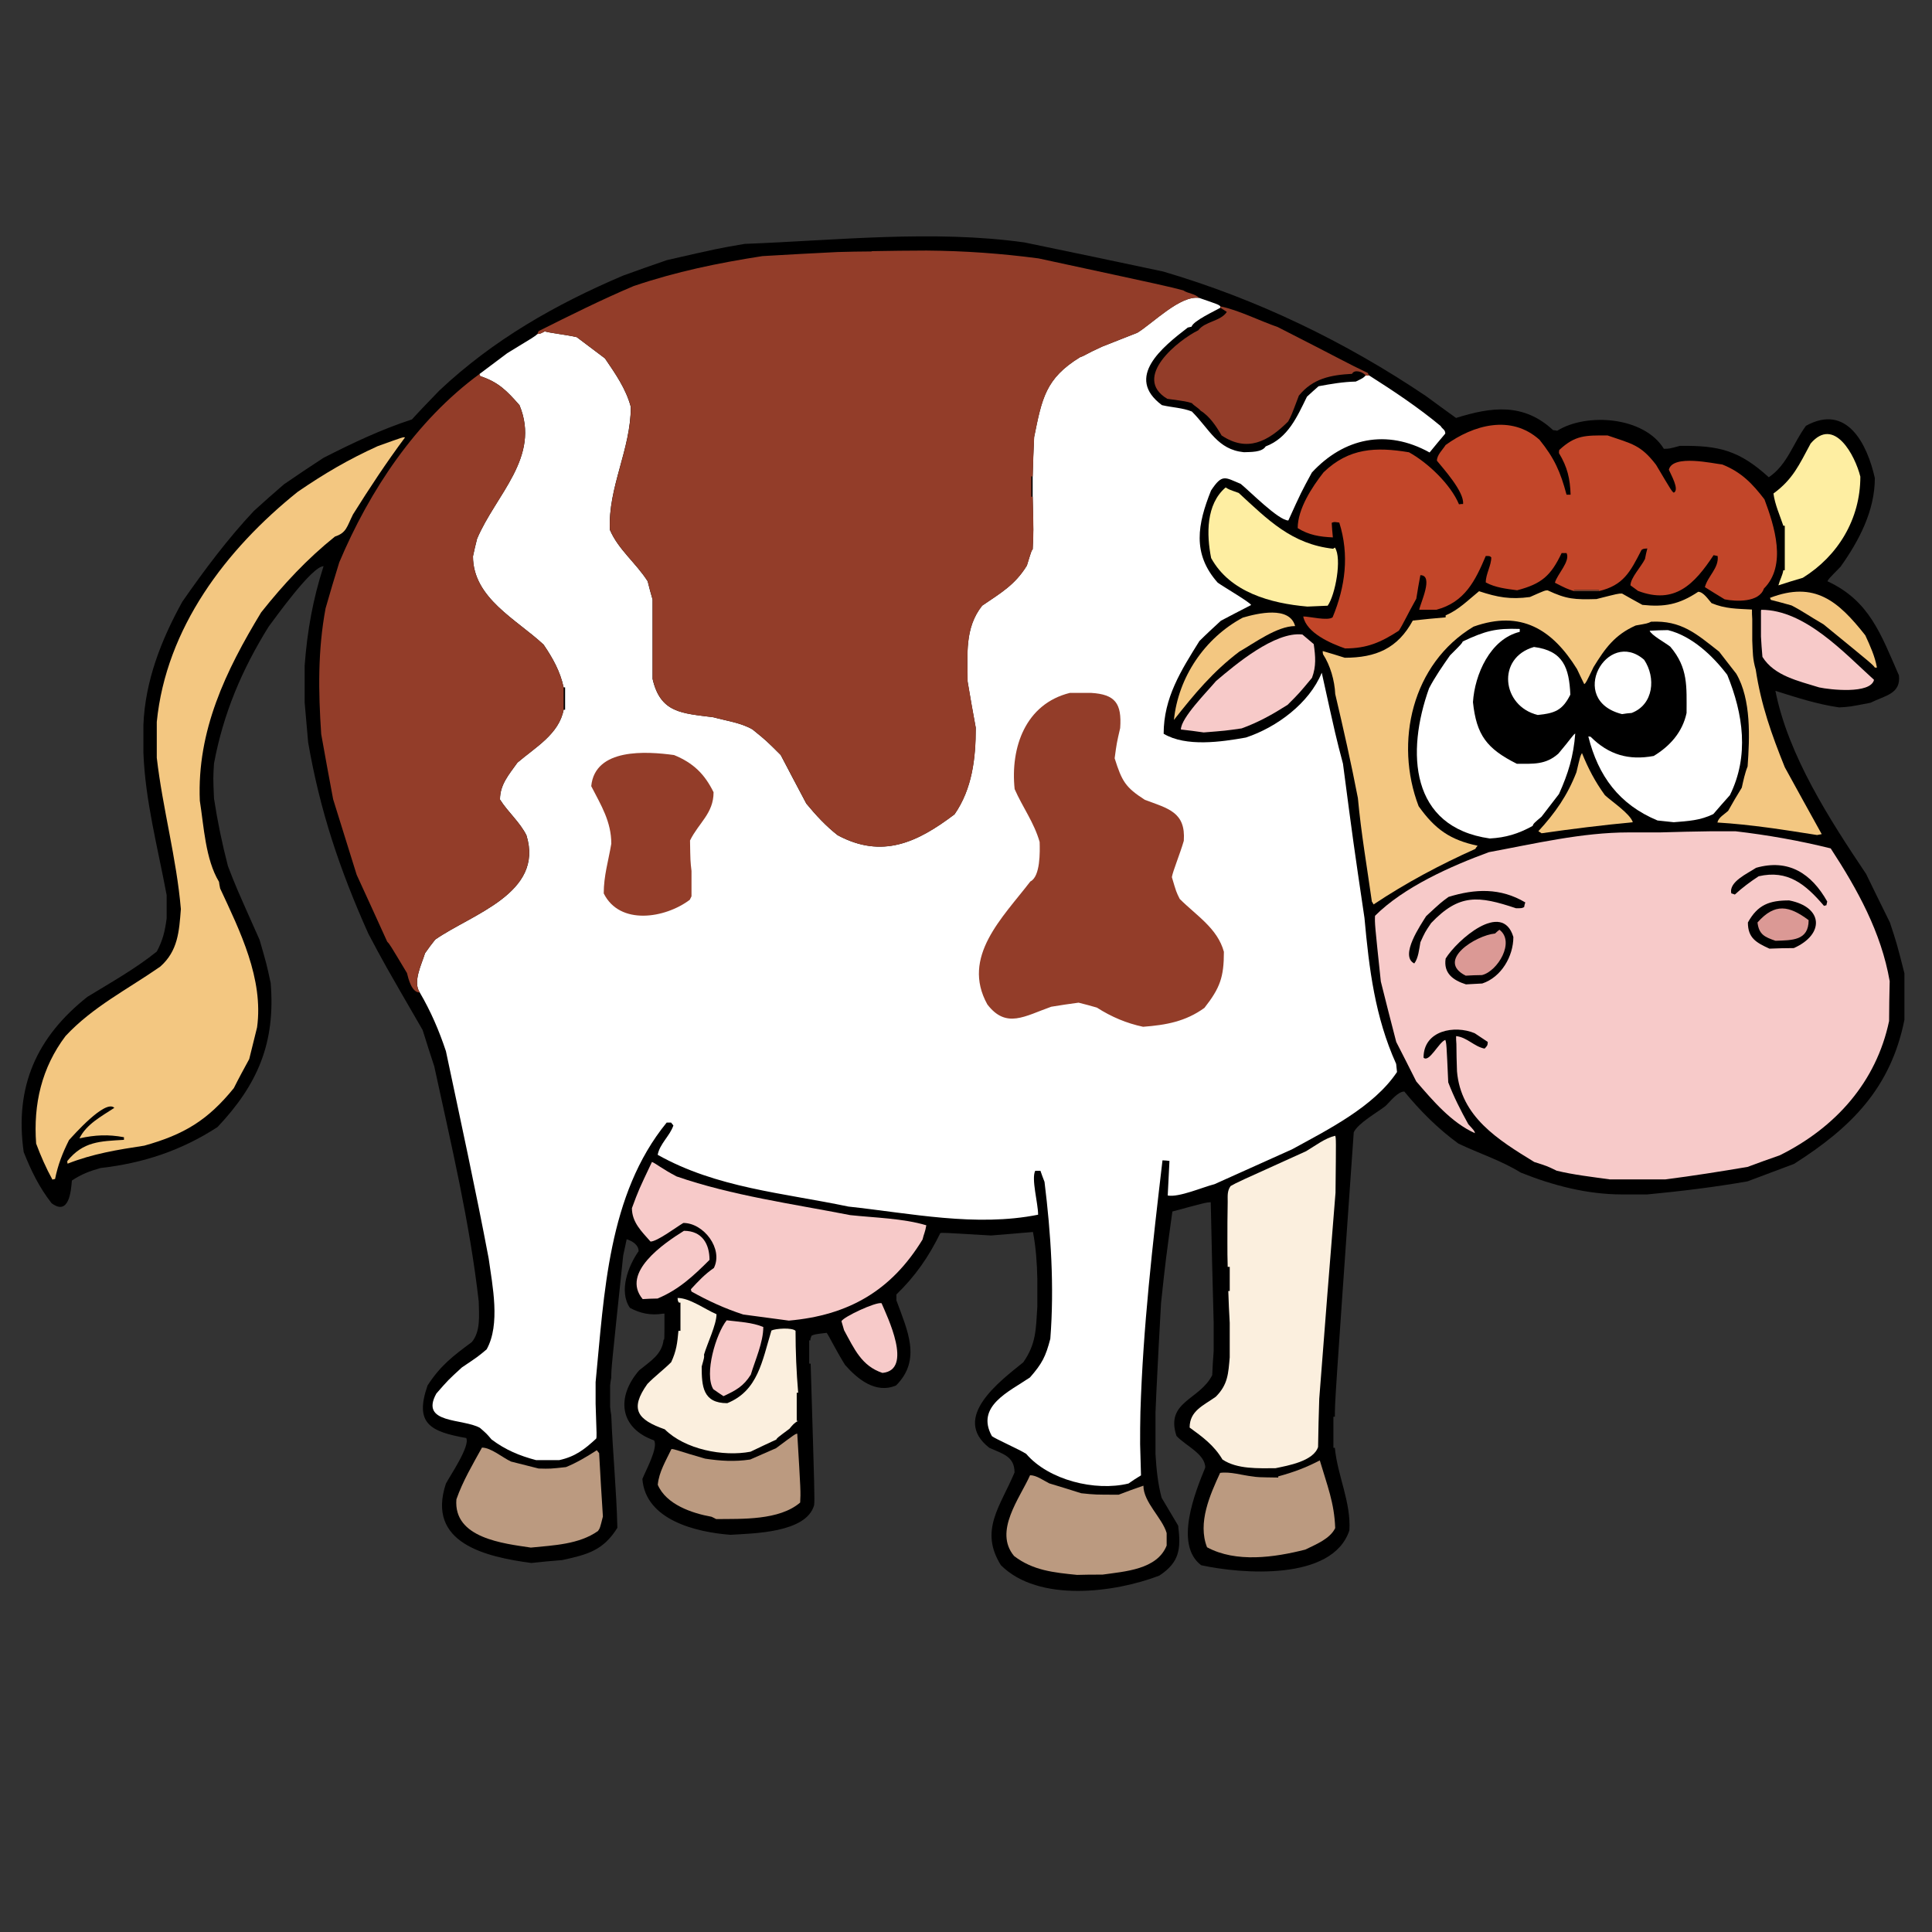 <?xml version="1.0" encoding="UTF-8" standalone="no"?>
<svg
    xmlns:dc="http://purl.org/dc/elements/1.1/"
    xmlns:cc="http://creativecommons.org/ns#"
    xmlns:rdf="http://www.w3.org/1999/02/22-rdf-syntax-ns#"
    xmlns:svg="http://www.w3.org/2000/svg"
    xmlns="http://www.w3.org/2000/svg"
    xmlns:sodipodi="http://sodipodi.sourceforge.net/DTD/sodipodi-0.dtd"
    xmlns:inkscape="http://www.inkscape.org/namespaces/inkscape"
   version="1.1"
   x="0px"
   y="0px"
   width="150px"
   height="150px"
   viewBox="0 0 150 150"
   enable-background="0 0 150 150"
   xml:space="preserve"
   sodipodi:docname="icon.svg"
   inkscape:version="0.92.4 (5da689c313, 2019-01-14)">
    <rect x="0" y="0" width="150" height="150" fill="#333333" stroke="none"/>
    <defs
   id="defs4684" />
    <sodipodi:namedview
   pagecolor="#ffffff"
   bordercolor="#666666"
   borderopacity="1"
   objecttolerance="10"
   gridtolerance="10"
   guidetolerance="10"
   inkscape:pageopacity="0"
   inkscape:pageshadow="2"
   inkscape:window-width="1366"
   inkscape:window-height="705"
   id="namedview4682"
   showgrid="false"
   inkscape:zoom="3.5866667"
   inkscape:cx="75"
   inkscape:cy="75"
   inkscape:window-x="-8"
   inkscape:window-y="-8"
   inkscape:window-maximized="1"
   inkscape:current-layer="Слой_1" />
    <path
   d="m 80.538,101.472 c 0,-0.745 0,-1.467 0,-2.188 -0.023,-1.196 -0.112,-2.459 -0.339,-3.632 -1.084,0.09 -2.166,0.181 -3.249,0.271 -3.79,-0.226 -3.79,-0.226 -3.948,-0.181 -0.903,1.851 -1.941,3.339 -3.407,4.761 0,0.135 0,0.293 0,0.451 0.834,2.301 1.985,4.603 -0.023,6.611 -1.579,0.676 -3.001,-0.497 -3.971,-1.602 -0.813,-1.331 -1.264,-2.301 -1.421,-2.482 -0.926,0.112 -0.926,0.112 -1.173,0.225 -0.023,0.046 -0.046,0.112 -0.068,0.181 -0.023,0.046 -0.023,0.112 -0.023,0.181 -0.046,0 -0.068,0 -0.09,0 0,0.587 0,1.196 0,1.805 0.023,0 0.067,0 0.112,0 0.316,10.401 0.316,10.401 0.271,10.988 -0.609,2.166 -4.761,2.188 -6.498,2.301 -2.685,-0.204 -6.588,-1.15 -6.837,-4.333 0.225,-0.587 1.263,-2.459 0.903,-3.001 -2.685,-0.948 -2.956,-3.362 -1.15,-5.438 0.88,-0.722 1.76,-1.219 1.895,-2.369 0.067,0 0.067,0 0.067,-2.03 -0.046,0 -0.09,0 -0.112,0 -0.947,0.158 -1.783,-0.023 -2.571,-0.451 -0.88,-1.286 -0.135,-3.249 0.676,-4.4 0,-0.497 -0.497,-0.79 -0.926,-0.926 -0.09,0.406 -0.181,0.834 -0.271,1.264 -0.926,8.776 -0.926,8.776 -0.926,9.477 -0.046,0.204 -0.068,0.406 -0.09,0.609 0,0.541 0,1.084 0,1.647 0.023,0.225 0.046,0.451 0.09,0.676 0.112,2.91 0.406,5.821 0.474,8.732 -1.084,1.737 -2.28,2.076 -4.287,2.505 -0.812,0.067 -1.602,0.135 -2.392,0.225 -3.542,-0.474 -8.169,-1.535 -6.634,-6.159 0.316,-0.609 1.895,-2.91 1.579,-3.542 -2.798,-0.497 -4.039,-1.128 -3.001,-4.083 0.992,-1.535 1.963,-2.28 3.43,-3.362 0.699,-0.834 0.564,-2.099 0.541,-3.158 C 36.47,94.885 35.026,88.838 33.716,82.791 33.4,81.843 33.106,80.896 32.813,79.971 c -3.001,-5.19 -3.001,-5.19 -4.219,-7.491 -2.211,-4.942 -3.746,-9.5 -4.67,-14.846 -0.091,-1.038 -0.181,-2.076 -0.271,-3.091 0,-0.97 0,-1.918 0,-2.865 0.204,-2.708 0.632,-5.121 1.467,-7.717 -0.903,0 -3.767,4.039 -4.264,4.693 -2.076,3.339 -3.52,6.746 -4.242,10.627 -0.068,1.105 -0.068,1.105 0,2.708 0.271,1.783 0.632,3.52 1.084,5.257 0.609,1.579 0.609,1.579 2.459,5.731 0.541,1.872 0.541,1.872 0.857,3.339 0.383,4.626 -0.992,7.875 -4.129,11.191 -2.821,1.828 -5.754,2.798 -9.092,3.181 C 6.935,90.935 6.326,91.162 5.581,91.657 5.516,92.469 5.358,94.432 4.005,93.417 3.036,92.175 2.426,90.913 1.84,89.446 1.118,84.347 2.855,80.512 6.78,77.398 8.586,76.293 10.526,75.209 12.172,73.878 c 0.474,-0.881 0.632,-1.581 0.767,-2.573 0,-0.609 0,-1.219 0,-1.805 -0.676,-3.632 -1.67,-7.355 -1.805,-11.056 0,-0.722 0,-1.444 0,-2.166 0.135,-3.407 1.377,-6.588 3.024,-9.567 1.714,-2.459 3.497,-4.851 5.55,-7.039 0.767,-0.699 1.556,-1.4 2.346,-2.076 1.015,-0.699 2.03,-1.377 3.068,-2.053 2.257,-1.15 4.445,-2.188 6.859,-2.979 0.699,-0.767 1.421,-1.512 2.143,-2.257 4.175,-3.925 9.003,-6.679 14.26,-8.913 1.128,-0.406 2.257,-0.812 3.384,-1.196 3.948,-0.903 3.948,-0.903 6.047,-1.263 7.152,-0.271 14.598,-1.106 21.727,-0.112 3.588,0.745 7.175,1.489 10.763,2.257 7.289,2.143 14.124,5.438 20.419,9.679 0.767,0.564 1.535,1.128 2.324,1.691 2.729,-0.857 5.234,-1.196 7.536,0.948 0.09,0 0.202,0.023 0.316,0.046 2.28,-1.421 6.746,-1.105 8.281,1.4 0.406,0 0.406,0 1.242,-0.226 3.046,-0.046 4.625,0.362 6.904,2.436 1.444,-0.97 1.872,-2.617 2.887,-3.994 3.181,-1.76 4.761,1.421 5.348,4.061 0,2.527 -1.219,4.851 -2.663,6.881 -0.947,0.97 -0.947,0.97 -1.015,1.128 3.272,1.512 4.152,4.129 5.55,7.31 0.158,1.444 -1.084,1.556 -2.211,2.122 -1.625,0.316 -1.625,0.316 -2.438,0.36 -1.714,-0.248 -3.295,-0.767 -4.942,-1.286 0.992,5.032 4.242,10.041 7.039,14.215 0.609,1.242 1.219,2.505 1.849,3.767 0.541,1.647 0.541,1.647 1.128,3.948 0,1.196 0,2.392 0,3.609 -1.061,5.302 -4.129,8.371 -8.574,11.191 -1.219,0.451 -2.415,0.903 -3.609,1.354 -2.573,0.451 -5.19,0.767 -7.784,1.015 -0.046,0 -0.067,0 -0.09,0 -0.632,0 -1.263,0 -1.872,0 -2.708,0 -5.371,-0.699 -7.852,-1.693 -1.579,-0.97 -3.204,-1.467 -4.851,-2.257 -1.579,-1.15 -2.956,-2.527 -4.196,-4.039 -0.518,0 -1.106,0.79 -1.467,1.128 -0.632,0.497 -2.099,1.308 -2.459,2.03 -1.467,20.916 -1.467,20.916 -1.467,22.089 -0.046,0 -0.09,0 -0.112,0 0,0.79 0,1.602 0,2.415 0.023,0 0.067,0 0.112,0 0.204,2.166 1.263,4.219 1.128,6.407 -1.308,3.971 -8.416,3.384 -11.507,2.708 -2.122,-1.602 -0.451,-5.708 0.316,-7.582 0,-1.061 -1.556,-1.714 -2.234,-2.459 -0.88,-2.685 1.805,-2.775 2.775,-4.716 0.023,-0.632 0.067,-1.242 0.112,-1.851 0,-0.767 0,-1.512 0,-2.257 -0.09,-3.114 -0.158,-6.228 -0.226,-9.319 -0.383,0.023 -0.383,0.023 -2.979,0.722 -0.518,3.746 -0.518,3.746 -0.88,7.108 -0.135,2.301 -0.248,4.603 -0.362,6.904 -0.023,0.518 -0.046,1.038 -0.068,1.579 0,1.084 0,2.166 0,3.249 0.068,1.15 0.181,2.28 0.474,3.384 0.429,0.722 0.857,1.444 1.286,2.166 0.225,1.805 0.112,2.843 -1.467,3.881 -3.474,1.331 -9.386,2.099 -12.298,-0.812 -1.691,-2.708 -0.046,-4.558 1.061,-7.197 0,-1.263 -0.926,-1.444 -1.963,-1.918 -3.001,-2.346 0.857,-5.19 2.64,-6.634 1.001,-1.436 0.979,-2.542 1.091,-4.302 z"
   id="path4603"
   inkscape:connector-curvature="0"
   style="clip-rule:evenodd;fill-rule:evenodd;stroke-width:1.52" />
    <path
   d="m 83.63,122.275 c -1.805,-0.181 -3.43,-0.339 -4.897,-1.467 -1.602,-1.918 0.451,-4.491 1.242,-6.272 0.497,0 1.038,0.406 1.489,0.632 0.813,0.248 1.647,0.497 2.482,0.767 1.084,0.112 1.084,0.112 2.91,0.112 0.632,-0.248 1.263,-0.474 1.918,-0.699 0,1.286 1.467,2.505 1.805,3.678 0,0.316 0,0.632 0,0.97 -0.745,1.872 -3.249,2.008 -4.986,2.257 -0.655,-0.002 -1.308,-0.002 -1.963,0.021 z"
   id="path4605"
   inkscape:connector-curvature="0"
   style="clip-rule:evenodd;fill:#bb9a80;fill-rule:evenodd;stroke-width:1.52" />
    <path
   d="m 97.213,114.626 c 0.451,0.068 0.451,0.068 2.03,0.09 0,-0.046 0,-0.068 0,-0.09 1.173,-0.316 2.143,-0.676 3.226,-1.242 0.587,1.985 1.128,3.295 1.196,5.257 -0.406,0.834 -1.489,1.263 -2.324,1.67 -2.392,0.609 -5.371,1.038 -7.626,-0.181 -0.745,-1.895 0.226,-4.062 1.015,-5.776 0.79,-0.111 1.691,0.182 2.482,0.272 z"
   id="path4607"
   inkscape:connector-curvature="0"
   style="clip-rule:evenodd;fill:#bb9a80;fill-rule:evenodd;stroke-width:1.52" />
    <path
   d="m 41.211,120.154 c -2.099,-0.316 -6.024,-0.722 -5.776,-3.746 0.497,-1.421 1.263,-2.708 1.985,-4.017 0.699,0 1.579,0.767 2.257,1.084 0.699,0.181 1.421,0.362 2.144,0.541 0.903,0.023 0.903,0.023 2.122,-0.112 0.834,-0.339 1.625,-0.813 2.392,-1.308 0.046,0.068 0.112,0.135 0.181,0.225 0.09,1.625 0.181,3.272 0.293,4.919 -0.226,0.903 -0.226,0.903 -0.383,1.128 -1.468,1.039 -3.432,1.108 -5.214,1.287 z"
   id="path4609"
   inkscape:connector-curvature="0"
   style="clip-rule:evenodd;fill:#bb9a80;fill-rule:evenodd;stroke-width:1.52" />
    <path
   d="m 55.606,117.942 c -0.135,-0.067 -0.248,-0.135 -0.362,-0.181 -1.512,-0.271 -3.52,-0.948 -4.175,-2.482 0.09,-0.992 0.632,-1.872 1.061,-2.775 0.204,-0.023 0.632,0.181 2.617,0.745 1.196,0.181 2.28,0.248 3.497,0.068 0.655,-0.293 1.331,-0.587 2.008,-0.88 1.489,-1.106 1.489,-1.106 1.647,-1.128 0.271,4.512 0.271,4.512 0.226,5.348 -1.623,1.398 -4.533,1.263 -6.52,1.284 z"
   id="path4611"
   inkscape:connector-curvature="0"
   style="clip-rule:evenodd;fill:#bb9a80;fill-rule:evenodd;stroke-width:1.52" />
    <path
   d="m 46.243,107.338 c 0,0.541 0,1.084 0,1.647 0.09,2.55 0.09,2.55 0.046,2.708 -0.903,0.834 -1.625,1.398 -2.866,1.67 -0.609,0 -1.219,0 -1.805,0 -1.286,-0.339 -2.369,-0.79 -3.453,-1.602 -0.383,-0.451 -0.383,-0.451 -0.903,-0.903 -1.331,-0.745 -4.693,-0.293 -3.384,-2.663 0.926,-1.061 0.926,-1.061 1.986,-2.03 1.242,-0.834 1.242,-0.834 1.918,-1.4 1.084,-1.941 0.451,-4.941 0.158,-7.062 -1.015,-5.371 -2.188,-10.74 -3.318,-16.088 -0.541,-1.625 -1.173,-3.091 -2.03,-4.558 -0.564,-0.834 0.158,-2.211 0.406,-3.046 0.248,-0.36 0.518,-0.722 0.79,-1.061 2.798,-1.963 8.483,-3.588 7.085,-8.1 -0.52,-1.038 -1.444,-1.805 -2.053,-2.775 0,-1.173 0.699,-1.941 1.354,-2.866 1.4,-1.196 3.226,-2.211 3.588,-4.106 0.023,0 0.067,0 0.112,0 0,-0.587 0,-1.173 0,-1.737 -0.046,0 -0.091,0 -0.112,0 -0.271,-1.242 -0.834,-2.257 -1.556,-3.316 -2.099,-1.963 -5.483,-3.609 -5.483,-6.86 0.09,-0.451 0.204,-0.903 0.316,-1.354 1.444,-3.43 4.963,-6.34 3.295,-10.378 -0.992,-1.128 -1.625,-1.783 -3.046,-2.257 -0.023,-0.068 -0.046,-0.112 -0.068,-0.158 0.722,-0.541 1.444,-1.084 2.166,-1.625 2.12,-1.286 2.12,-1.286 2.346,-1.489 0.226,-0.023 0.226,-0.023 0.564,-0.204 0.293,0.112 1.737,0.271 2.482,0.451 0.722,0.541 1.444,1.084 2.188,1.647 0.812,1.196 1.625,2.346 2.008,3.767 0,3.318 -1.783,6.251 -1.625,9.544 0.655,1.535 2.03,2.573 2.933,3.994 0.112,0.474 0.248,0.948 0.383,1.421 0,2.053 0,4.106 0,6.159 0.609,2.663 2.28,2.663 4.716,2.979 0.992,0.271 2.166,0.429 3.046,0.948 1.084,0.88 1.084,0.88 2.188,1.986 0.655,1.242 1.308,2.505 1.985,3.767 0.745,0.903 1.512,1.737 2.436,2.459 3.453,1.85 6.182,0.564 9.071,-1.625 1.377,-1.985 1.647,-4.354 1.647,-6.723 -0.225,-1.196 -0.429,-2.392 -0.632,-3.588 0,-2.076 -0.248,-4.152 1.128,-5.889 1.421,-0.97 2.55,-1.602 3.474,-3.114 0.362,-1.173 0.362,-1.173 0.451,-1.263 0.067,-1.354 0.067,-1.354 0,-4.083 0,-0.541 0,-1.061 0,-1.579 0.023,-1.015 0.067,-2.03 0.112,-3.046 0.609,-3.001 0.88,-4.558 3.565,-6.205 0.406,-0.135 0.451,-0.248 1.691,-0.812 0.903,-0.362 1.828,-0.722 2.752,-1.084 1.219,-0.745 3.339,-2.933 4.805,-2.708 1.512,0.52 1.512,0.52 1.647,0.655 0,0.023 0,0.068 0,0.112 -0.429,0.248 -2.099,1.015 -2.234,1.467 -0.112,0.023 -0.204,0.046 -0.293,0.068 -1.963,1.512 -4.919,3.859 -2.008,6.024 0.767,0.181 1.602,0.204 2.324,0.495 1.377,1.377 1.985,2.956 4.039,3.16 0.497,-0.023 1.4,0.023 1.693,-0.451 1.737,-0.655 2.438,-2.301 3.204,-3.859 0.293,-0.271 0.587,-0.541 0.903,-0.813 0.97,-0.181 1.895,-0.339 2.889,-0.362 0.564,-0.271 0.564,-0.271 0.767,-0.474 0.09,0 0.181,0 0.271,0 1.918,1.219 3.813,2.482 5.55,3.925 0.135,0.248 0.36,0.271 0.36,0.587 -0.406,0.474 -0.812,0.97 -1.219,1.467 -3.339,-1.85 -6.656,-1.128 -9.138,1.556 -0.834,1.535 -0.834,1.535 -1.828,3.723 -0.767,0 -3.024,-2.301 -3.701,-2.843 -1.219,-0.497 -1.421,-0.812 -2.301,0.518 -1.038,2.594 -1.489,4.897 0.518,7.153 0.474,0.339 2.527,1.535 2.594,1.737 -0.789,0.406 -1.579,0.813 -2.346,1.219 -0.564,0.518 -1.128,1.038 -1.67,1.579 -1.421,2.28 -2.775,4.4 -2.775,7.197 1.737,1.038 4.491,0.632 6.386,0.293 2.392,-0.79 4.919,-2.663 5.889,-5.032 1.105,5.009 1.105,5.009 1.647,7.062 0.812,6.182 0.812,6.182 1.67,11.981 0.362,3.971 0.813,7.672 2.459,11.326 0.023,0.204 0.046,0.406 0.067,0.632 -1.805,2.707 -5.392,4.489 -8.146,6.001 -2.008,0.903 -4.017,1.805 -6.024,2.708 -0.903,0.225 -2.752,1.038 -3.632,0.88 0.046,-0.903 0.09,-1.805 0.135,-2.685 -0.181,-0.023 -0.36,-0.046 -0.541,-0.046 -0.767,6.544 -1.512,12.951 -1.714,19.539 -0.023,0.834 -0.023,1.67 -0.023,2.505 0.023,0.79 0.046,1.602 0.068,2.415 -0.339,0.204 -0.655,0.406 -0.97,0.632 -2.594,0.632 -6.205,-0.271 -7.942,-2.301 -0.518,-0.339 -2.369,-1.15 -2.663,-1.377 -1.286,-2.324 1.331,-3.453 2.956,-4.558 0.948,-1.084 1.219,-1.625 1.579,-3.001 0.316,-4.039 0.046,-8.169 -0.451,-12.184 -0.112,-0.293 -0.226,-0.587 -0.316,-0.857 -0.135,0 -0.271,0 -0.406,0 -0.316,0.632 0.225,2.505 0.225,3.407 -4.828,0.97 -9.906,-0.112 -14.734,-0.632 -5.055,-1.061 -10.222,-1.444 -14.802,-4.017 0.158,-0.857 0.947,-1.467 1.219,-2.28 -0.067,-0.09 -0.135,-0.158 -0.181,-0.225 -0.112,0 -0.226,0 -0.339,0 -4.573,5.599 -4.845,13.316 -5.521,20.174 z"
   id="path4613"
   inkscape:connector-curvature="0"
   style="clip-rule:evenodd;fill:#ffffff;fill-rule:evenodd;stroke-width:1.52" />
    <path
   d="m 95.476,105.376 c 0,-0.903 0,-1.783 0,-2.663 -0.046,-0.834 -0.09,-1.67 -0.112,-2.482 0.023,0 0.067,0 0.112,0 0,-0.632 0,-1.263 0,-1.872 -0.068,0 -0.112,0 -0.158,0 -0.023,-0.632 -0.023,-1.263 -0.023,-1.895 0,-1.061 0,-2.122 0.023,-3.16 0,-0.474 -0.046,-0.834 0.225,-1.219 0.518,-0.293 0.518,-0.293 5.866,-2.708 0.722,-0.429 1.467,-1.015 2.257,-1.196 0.068,0.204 0.068,0.204 0.023,4.422 -0.429,5.325 -0.857,10.65 -1.263,15.997 -0.046,1.242 -0.068,2.482 -0.091,3.746 -0.36,1.105 -2.346,1.444 -3.316,1.647 -1.331,0 -2.956,0.09 -4.106,-0.676 -0.655,-1.106 -1.556,-1.76 -2.55,-2.482 0,-1.308 1.084,-1.714 2.03,-2.392 0.948,-0.948 0.971,-1.805 1.084,-3.068 z"
   id="path4615"
   inkscape:connector-curvature="0"
   style="clip-rule:evenodd;fill:#fbefde;fill-rule:evenodd;stroke-width:1.52" />
    <path
   d="m 52.673,103.323 c 0.046,0 0.09,0 0.158,0 0,-0.745 0,-1.467 0,-2.188 -0.046,0 -0.09,0 -0.112,0 -0.09,-0.112 -0.09,-0.112 -0.112,-0.362 0.948,0 2.122,0.88 3.023,1.263 0,0.813 -0.722,2.28 -0.97,3.137 0.023,0.204 0.023,0.204 -0.181,0.926 0,1.535 0.09,2.843 1.985,2.843 2.392,-0.97 2.708,-3.272 3.43,-5.641 0.316,-0.158 1.602,-0.248 1.872,0.023 0,1.602 0.068,3.204 0.204,4.807 -0.046,0 -0.09,0 -0.112,0 0,0.722 0,1.444 0,2.188 0.023,0 0.067,0 0.112,0 -0.316,0.158 -0.451,0.339 -0.676,0.609 -0.97,0.722 -0.97,0.722 -1.015,0.834 -0.676,0.316 -1.354,0.632 -2.008,0.948 -2.122,0.406 -5.099,-0.181 -6.656,-1.737 -2.122,-0.745 -2.752,-1.556 -1.354,-3.52 0.564,-0.587 1.263,-1.106 1.85,-1.693 0.406,-0.881 0.474,-1.468 0.564,-2.438 z"
   id="path4617"
   inkscape:connector-curvature="0"
   style="clip-rule:evenodd;fill:#fbefde;fill-rule:evenodd;stroke-width:1.52" />
    <path
   d="m 56.17,108.398 c -0.271,-0.181 -0.541,-0.362 -0.789,-0.541 -0.722,-1.173 0.204,-4.31 1.038,-5.348 0.926,0.112 1.985,0.158 2.843,0.518 0,1.196 -0.632,2.573 -0.97,3.701 -0.565,0.903 -1.152,1.219 -2.123,1.67 z"
   id="path4619"
   inkscape:connector-curvature="0"
   style="clip-rule:evenodd;fill:#f7cac9;fill-rule:evenodd;stroke-width:1.52" />
    <path
   d="m 68.513,106.593 c -1.625,-0.541 -2.188,-1.872 -2.979,-3.316 -0.068,-0.248 -0.135,-0.474 -0.204,-0.699 0.158,-0.339 2.663,-1.512 3.114,-1.398 0.429,1.014 2.482,5.188 0.068,5.413 z"
   id="path4621"
   inkscape:connector-curvature="0"
   style="clip-rule:evenodd;fill:#f7cac9;fill-rule:evenodd;stroke-width:1.52" />
    <path
   d="m 61.247,102.532 c -1.196,-0.158 -2.369,-0.316 -3.542,-0.474 -1.4,-0.451 -2.731,-1.061 -4.017,-1.783 -0.023,-0.068 -0.046,-0.135 -0.046,-0.181 0.564,-0.609 1.084,-1.173 1.783,-1.647 0.745,-1.489 -0.79,-3.497 -2.369,-3.497 -0.541,0.316 -2.03,1.444 -2.55,1.444 -0.676,-0.767 -1.444,-1.489 -1.444,-2.594 0.518,-1.4 0.518,-1.4 1.556,-3.588 0.293,0.112 0.79,0.541 1.918,1.128 4.31,1.489 8.98,2.122 13.471,3.001 1.895,0.204 4.106,0.248 5.912,0.79 -0.09,0.541 -0.181,0.632 -0.293,1.105 -2.436,3.995 -5.775,5.89 -10.378,6.296 z"
   id="path4623"
   inkscape:connector-curvature="0"
   style="clip-rule:evenodd;fill:#f7cac9;fill-rule:evenodd;stroke-width:1.52" />
    <path
   d="m 49.898,100.862 c -1.714,-2.053 1.647,-4.333 3.204,-5.302 1.421,0 1.985,1.038 1.985,2.257 -1.219,1.219 -2.392,2.324 -4.039,3.001 -0.381,0 -0.766,0.023 -1.149,0.044 z"
   id="path4625"
   inkscape:connector-curvature="0"
   style="clip-rule:evenodd;fill:#f7cac9;fill-rule:evenodd;stroke-width:1.52" />
    <path
   d="m 12.172,58.828 c 0,-0.926 0,-1.851 0,-2.775 0.722,-7.289 5.371,-13.402 10.944,-17.87 2.076,-1.421 3.925,-2.505 6.205,-3.542 2.008,-0.722 2.008,-0.722 2.122,-0.676 -1.444,1.941 -2.752,3.925 -4.039,5.979 -0.474,0.948 -0.497,1.421 -1.398,1.714 -2.166,1.737 -3.994,3.701 -5.731,5.889 -2.752,4.535 -4.986,9.184 -4.761,14.621 0.316,1.986 0.429,4.535 1.489,6.295 0.023,0.158 0.046,0.339 0.09,0.518 1.535,3.295 3.384,7.017 2.866,10.785 -0.204,0.813 -0.406,1.625 -0.609,2.459 -0.406,0.745 -0.812,1.489 -1.196,2.257 -2.03,2.505 -3.881,3.609 -6.95,4.466 -2.076,0.316 -4.017,0.632 -5.957,1.4 -0.023,-0.067 -0.023,-0.135 -0.023,-0.204 1.242,-1.535 2.55,-1.535 4.4,-1.647 0,-0.068 0,-0.135 0,-0.204 C 8.403,88.066 7.388,88.112 6.169,88.382 6.71,87.277 7.884,86.668 8.877,86.013 8.178,85.314 5.651,88.201 5.358,88.517 c -0.52,1.038 -0.857,1.918 -1.084,3.023 -0.068,0 -0.135,0.023 -0.204,0.046 C 3.574,90.683 3.168,89.758 2.806,88.788 2.581,85.72 3.235,82.899 5.086,80.44 c 2.122,-2.28 4.828,-3.632 7.355,-5.392 1.377,-1.219 1.467,-2.729 1.602,-4.468 -0.336,-3.945 -1.419,-7.827 -1.871,-11.752 z"
   id="path4627"
   inkscape:connector-curvature="0"
   style="clip-rule:evenodd;fill:#f3c781;fill-rule:evenodd;stroke-width:1.52" />
    <path
   d="m 113.12,83.151 c -0.023,-0.699 -0.046,-1.398 -0.046,-2.099 -0.023,-0.204 -0.023,-0.406 -0.023,-0.609 0.857,0.09 1.398,0.813 2.211,0.97 0.181,-0.181 0.248,-0.248 0.248,-0.518 -0.339,-0.225 -0.676,-0.451 -1.015,-0.676 -1.556,-0.655 -3.971,-0.225 -3.971,1.895 0.429,0.429 1.196,-1.219 1.691,-1.377 0.091,0.293 0.091,0.293 0.226,3.295 0.429,1.128 0.97,2.188 1.558,3.249 0.474,0.518 0.474,0.518 0.518,0.699 -1.827,-0.813 -3.272,-2.527 -4.558,-4.017 -0.518,-1.038 -1.038,-2.053 -1.556,-3.068 -0.406,-1.579 -0.813,-3.137 -1.196,-4.693 -0.474,-4.489 -0.474,-4.489 -0.451,-5.099 2.234,-2.234 5.889,-3.859 8.845,-4.942 3.542,-0.655 7.22,-1.533 10.852,-1.533 0.79,0 1.602,0 2.415,0 1.354,-0.046 2.707,-0.067 4.061,-0.09 0.587,0 1.196,0 1.805,0 2.505,0.293 4.941,0.722 7.401,1.331 2.076,3.181 3.925,6.521 4.58,10.311 -0.023,1.015 -0.046,2.053 -0.046,3.091 -0.992,4.716 -4.129,8.258 -8.483,10.424 -0.834,0.293 -1.67,0.587 -2.505,0.903 -2.122,0.36 -4.264,0.699 -6.386,0.97 -1.444,0 -2.887,0 -4.31,0 -1.286,-0.181 -2.865,-0.362 -4.129,-0.676 -0.745,-0.362 -0.745,-0.362 -1.737,-0.676 -2.798,-1.717 -5.708,-3.5 -6.001,-7.064 z"
   id="path4629"
   inkscape:connector-curvature="0"
   style="clip-rule:evenodd;fill:#f7cac9;fill-rule:evenodd;stroke-width:1.52" />
    <path
   d="m 83.066,53.796 c 0.541,0 1.084,0 1.647,0 1.872,0.112 2.392,0.813 2.257,2.731 -0.271,1.173 -0.271,1.173 -0.429,2.346 0.564,1.783 0.834,2.257 2.346,3.226 1.805,0.676 3.181,0.947 3.023,3.181 -0.293,1.015 -0.857,2.369 -0.926,2.821 0.339,1.15 0.339,1.15 0.609,1.691 1.308,1.308 2.933,2.28 3.43,4.106 0,1.963 -0.293,2.798 -1.512,4.354 -1.467,1.061 -2.979,1.331 -4.761,1.467 -1.286,-0.271 -2.459,-0.767 -3.588,-1.489 -0.474,-0.135 -0.948,-0.271 -1.421,-0.383 -0.722,0.09 -1.421,0.204 -2.122,0.316 -2.053,0.722 -3.497,1.737 -4.963,-0.181 -2.053,-3.701 1.196,-6.746 3.339,-9.544 0.79,-0.383 0.745,-2.346 0.722,-3.068 -0.429,-1.512 -1.331,-2.708 -1.941,-4.106 -0.337,-3.226 0.836,-6.611 4.289,-7.468 z"
   id="path4631"
   inkscape:connector-curvature="0"
   style="clip-rule:evenodd;fill:#933d29;fill-rule:evenodd;stroke-width:1.52" />
    <path
   d="m 37.217,29.045 c 0.023,0.046 0.046,0.09 0.068,0.158 1.421,0.474 2.053,1.128 3.046,2.257 1.67,4.039 -1.85,6.95 -3.295,10.378 -0.112,0.451 -0.226,0.903 -0.316,1.354 0,3.249 3.384,4.897 5.483,6.86 0.722,1.061 1.286,2.076 1.556,3.316 0,0.564 0,1.15 0,1.737 -0.36,1.895 -2.188,2.91 -3.588,4.106 -0.655,0.926 -1.354,1.693 -1.354,2.866 0.609,0.97 1.533,1.737 2.053,2.775 1.398,4.512 -4.287,6.137 -7.085,8.1 -0.271,0.339 -0.541,0.699 -0.79,1.061 -0.248,0.834 -0.97,2.211 -0.406,3.046 -0.632,0 -0.88,-1.061 -0.992,-1.512 -1.354,-2.257 -1.354,-2.257 -1.535,-2.436 -0.789,-1.737 -1.579,-3.474 -2.369,-5.19 -0.609,-1.963 -1.219,-3.925 -1.828,-5.866 -0.316,-1.693 -0.632,-3.384 -0.926,-5.055 -0.225,-3.316 -0.271,-6.498 0.339,-9.77 0.339,-1.196 0.699,-2.392 1.061,-3.565 2.349,-5.573 5.938,-10.988 10.878,-14.62 z"
   id="path4633"
   inkscape:connector-curvature="0"
   style="clip-rule:evenodd;fill:#933d29;fill-rule:evenodd;stroke-width:1.52" />
    <path
   d="m 113.819,76.427 c -0.992,-0.316 -1.76,-0.857 -1.579,-2.008 0.857,-1.398 4.4,-4.558 5.257,-1.67 0,1.489 -0.926,3.114 -2.415,3.609 -0.427,0.023 -0.856,0.046 -1.263,0.068 z"
   id="path4635"
   inkscape:connector-curvature="0"
   style="clip-rule:evenodd;fill-rule:evenodd;stroke-width:1.52" />
    <path
   d="m 113.798,75.75 c -2.346,-1.173 0.79,-3.137 2.278,-3.272 0.112,-0.112 0.225,-0.204 0.339,-0.293 1.242,0.926 -0.135,3.226 -1.354,3.52 -0.429,0 -0.857,0.023 -1.263,0.046 z"
   id="path4637"
   inkscape:connector-curvature="0"
   style="clip-rule:evenodd;fill:#db9995;fill-rule:evenodd;stroke-width:1.52" />
    <path
   d="m 109.804,74.802 c -1.173,-0.587 0.52,-3.023 0.926,-3.678 1.15,-1.061 1.15,-1.061 1.737,-1.489 2.053,-0.632 4.017,-0.722 5.957,0.429 -0.046,0.112 -0.068,0.226 -0.09,0.362 -0.181,0.09 -0.181,0.09 -0.632,0.09 -2.91,-0.97 -4.4,-1.15 -6.588,1.15 -0.474,0.699 -0.474,0.699 -0.834,1.489 -0.093,0.52 -0.16,1.242 -0.476,1.647 z"
   id="path4639"
   inkscape:connector-curvature="0"
   style="clip-rule:evenodd;fill-rule:evenodd;stroke-width:1.52" />
    <path
   d="m 137.376,73.652 c -1.038,-0.474 -1.67,-0.834 -1.67,-2.03 0.767,-1.398 1.693,-1.714 3.204,-1.714 2.663,0.518 2.752,2.64 0.362,3.701 -0.632,-0.002 -1.264,0.021 -1.895,0.044 z"
   id="path4641"
   inkscape:connector-curvature="0"
   style="clip-rule:evenodd;fill-rule:evenodd;stroke-width:1.52" />
    <path
   d="m 137.849,73.042 c -0.857,-0.293 -1.286,-0.497 -1.398,-1.421 1.354,-1.535 2.459,-1.308 3.971,-0.181 0,1.602 -1.286,1.556 -2.573,1.602 z"
   id="path4643"
   inkscape:connector-curvature="0"
   style="clip-rule:evenodd;fill:#db9995;fill-rule:evenodd;stroke-width:1.52" />
    <path
   d="m 53.688,67.627 c 0,0.653 0,1.308 0,1.963 -0.046,0.091 -0.09,0.181 -0.135,0.271 -1.918,1.444 -5.438,2.008 -6.679,-0.497 0,-1.377 0.36,-2.505 0.587,-3.859 0,-1.714 -0.79,-2.979 -1.558,-4.468 0.293,-2.979 4.287,-2.708 6.43,-2.415 1.489,0.609 2.369,1.467 3.068,2.887 0,1.647 -1.15,2.369 -1.828,3.746 0.026,1.603 0.026,1.603 0.115,2.371 z"
   id="path4645"
   inkscape:connector-curvature="0"
   style="clip-rule:evenodd;fill:#933d29;fill-rule:evenodd;stroke-width:1.52" />
    <path
   d="m 141.618,70.334 c -1.444,-1.691 -2.821,-2.821 -5.077,-2.301 -0.655,0.429 -1.263,0.88 -1.849,1.421 -0.09,-0.046 -0.181,-0.067 -0.271,-0.09 -0.225,-0.903 1.286,-1.558 1.918,-1.986 2.527,-0.722 4.31,0.451 5.527,2.617 -0.023,0.091 -0.046,0.181 -0.068,0.293 -0.067,0.002 -0.135,0.024 -0.179,0.046 z"
   id="path4647"
   inkscape:connector-curvature="0"
   style="clip-rule:evenodd;fill-rule:evenodd;stroke-width:1.52" />
    <path
   d="m 136.045,48.066 c 0,0.541 0,1.105 0,1.67 0.046,0.948 0.023,1.4 0.271,2.257 0.406,2.707 1.219,5.009 2.257,7.58 0.947,1.716 1.895,3.453 2.865,5.19 -0.135,0.023 -0.248,0.046 -0.36,0.068 -2.573,-0.406 -5.121,-0.813 -7.74,-0.971 0.091,-0.406 0.541,-0.632 0.834,-0.903 0.339,-0.609 0.699,-1.219 1.061,-1.805 0.112,-0.518 0.248,-1.15 0.451,-1.647 0.158,-2.211 0.293,-5.19 -0.88,-7.197 -0.451,-0.587 -0.903,-1.15 -1.331,-1.714 -1.783,-1.4 -2.933,-2.436 -5.28,-2.324 -0.293,0.135 -0.293,0.135 -1.196,0.293 -1.625,0.722 -2.369,1.76 -3.272,3.226 -0.587,1.219 -0.587,1.219 -0.722,1.331 -0.204,-0.406 -0.383,-0.79 -0.564,-1.173 -1.918,-3.091 -4.354,-4.603 -8.032,-3.295 -4.784,2.866 -6.159,8.98 -4.264,13.943 1.286,1.805 2.459,2.617 4.58,3.068 -0.067,0.068 -0.135,0.158 -0.181,0.248 -2.729,1.219 -5.392,2.64 -7.896,4.31 -0.046,-0.091 -0.09,-0.158 -0.135,-0.226 -0.383,-2.729 -0.834,-5.302 -1.084,-8.032 -0.52,-2.708 -1.128,-5.392 -1.76,-8.077 -0.046,-1.038 -0.383,-2.234 -0.948,-3.091 -0.023,-0.091 -0.023,-0.181 -0.023,-0.248 0.564,0.158 1.128,0.339 1.714,0.52 2.415,0 4.106,-0.722 5.28,-2.887 0.834,-0.09 1.693,-0.181 2.55,-0.248 0,-0.067 0,-0.112 0,-0.158 0.992,-0.406 1.76,-1.196 2.594,-1.872 1.444,0.474 2.415,0.655 3.948,0.451 1.173,-0.518 1.173,-0.518 1.377,-0.518 1.489,0.699 2.099,0.722 3.79,0.676 1.691,-0.429 1.691,-0.429 1.986,-0.429 0.518,0.293 1.038,0.587 1.579,0.88 1.714,0.181 2.843,-0.023 4.333,-1.015 0.406,0 0.79,0.609 1.038,0.88 1.084,0.451 1.963,0.429 3.137,0.497 0,0.245 0,0.492 0.023,0.742 z"
   id="path4649"
   inkscape:connector-curvature="0"
   style="clip-rule:evenodd;fill:#f3c781;fill-rule:evenodd;stroke-width:1.52" />
    <path
   d="m 41.731,25.931 c 0.023,-0.09 0.046,-0.158 0.09,-0.226 2.436,-1.219 4.874,-2.436 7.378,-3.497 3.339,-1.128 6.521,-1.783 9.995,-2.324 1.941,-0.112 3.881,-0.225 5.822,-0.316 0.88,-0.023 1.76,-0.046 2.64,-0.046 0.023,-0.023 0.046,-0.023 0.068,-0.023 1.398,-0.023 2.798,-0.046 4.219,-0.046 2.956,0.023 5.776,0.225 8.687,0.609 10.041,2.166 10.041,2.166 11.237,2.482 0.36,0.248 0.903,0.248 1.24,0.587 -1.467,-0.225 -3.588,1.963 -4.805,2.708 -0.926,0.36 -1.85,0.722 -2.752,1.084 -1.242,0.564 -1.286,0.676 -1.691,0.812 -2.685,1.647 -2.956,3.204 -3.565,6.205 -0.046,1.015 -0.09,2.03 -0.112,3.046 -0.046,0 -0.09,0 -0.112,0 0,0.518 0,1.038 0,1.579 0.023,0 0.067,0 0.112,0 0.067,2.731 0.067,2.731 0,4.083 -0.09,0.09 -0.09,0.09 -0.451,1.263 -0.926,1.512 -2.053,2.143 -3.474,3.114 -1.377,1.737 -1.128,3.813 -1.128,5.889 0.204,1.196 0.406,2.392 0.632,3.588 0,2.369 -0.271,4.738 -1.647,6.723 -2.887,2.188 -5.618,3.474 -9.071,1.625 -0.926,-0.722 -1.691,-1.556 -2.436,-2.459 -0.676,-1.264 -1.331,-2.527 -1.985,-3.767 -1.106,-1.106 -1.106,-1.106 -2.188,-1.986 -0.88,-0.518 -2.053,-0.676 -3.046,-0.948 -2.438,-0.316 -4.106,-0.316 -4.716,-2.979 0,-2.053 0,-4.106 0,-6.159 -0.135,-0.474 -0.271,-0.948 -0.383,-1.421 -0.903,-1.421 -2.28,-2.459 -2.933,-3.994 -0.158,-3.295 1.625,-6.228 1.625,-9.544 -0.383,-1.421 -1.196,-2.573 -2.008,-3.767 -0.745,-0.564 -1.467,-1.106 -2.188,-1.647 -0.745,-0.181 -2.188,-0.339 -2.482,-0.451 -0.345,0.182 -0.345,0.182 -0.57,0.205 z"
   id="path4651"
   inkscape:connector-curvature="0"
   style="clip-rule:evenodd;fill:#933d29;fill-rule:evenodd;stroke-width:1.52" />
    <path
   d="m 115.67,65.1 c -6.205,-0.88 -6.498,-6.702 -4.716,-11.665 0.474,-0.903 1.038,-1.714 1.625,-2.55 0.903,-0.903 0.903,-0.903 0.992,-1.084 1.737,-0.812 2.55,-1.038 4.422,-0.97 0,0.067 0,0.135 0,0.225 -2.301,0.564 -3.497,3.318 -3.632,5.46 0.271,2.55 1.061,3.609 3.407,4.784 1.286,0 2.234,0.09 3.226,-0.79 0.992,-1.173 1.15,-1.489 1.308,-1.556 -0.135,1.76 -0.541,3.091 -1.263,4.693 -0.451,0.587 -0.903,1.173 -1.354,1.76 -0.609,0.518 -0.609,0.518 -0.699,0.722 -1.106,0.609 -2.077,0.904 -3.318,0.971 z"
   id="path4653"
   inkscape:connector-curvature="0"
   style="clip-rule:evenodd;fill:#ffffff;fill-rule:evenodd;stroke-width:1.52" />
    <path
   d="m 119.686,64.694 c -0.091,-0.068 -0.181,-0.112 -0.248,-0.158 1.308,-1.421 2.257,-2.775 2.956,-4.58 0.293,-1.242 0.293,-1.242 0.429,-1.489 0.497,1.219 1.015,2.211 1.783,3.272 0.541,0.497 1.963,1.444 2.166,2.099 -2.369,0.225 -4.738,0.518 -7.085,0.857 z"
   id="path4655"
   inkscape:connector-curvature="0"
   style="clip-rule:evenodd;fill:#f3c781;fill-rule:evenodd;stroke-width:1.52" />
    <path
   d="m 129.952,63.837 c -0.429,-0.046 -0.857,-0.09 -1.264,-0.135 -2.979,-1.242 -4.603,-3.453 -5.371,-6.521 0.046,0 0.112,0 0.181,0.023 1.398,1.398 2.956,1.85 4.897,1.489 1.263,-0.767 2.234,-1.85 2.55,-3.339 0,-2.053 0.135,-3.497 -1.263,-5.144 -0.362,-0.293 -1.489,-0.903 -1.602,-1.242 0.474,-0.023 0.948,-0.046 1.421,-0.046 1.849,0.451 3.474,1.986 4.603,3.474 1.242,3.046 1.714,6.295 0.204,9.342 -0.429,0.474 -0.857,0.97 -1.286,1.467 -1.017,0.497 -1.942,0.541 -3.07,0.632 z"
   id="path4657"
   inkscape:connector-curvature="0"
   style="clip-rule:evenodd;fill:#ffffff;fill-rule:evenodd;stroke-width:1.52" />
    <path
   d="m 93.445,56.865 c -0.587,-0.091 -1.173,-0.158 -1.76,-0.226 0,-0.903 2.053,-2.956 2.731,-3.767 1.489,-1.263 4.558,-3.859 6.702,-3.609 0.293,0.248 0.587,0.497 0.88,0.745 0.135,0.948 0.204,1.714 -0.135,2.617 -0.992,1.196 -0.992,1.196 -1.895,2.099 -1.173,0.745 -2.257,1.354 -3.565,1.828 -1.243,0.179 -1.243,0.179 -2.957,0.315 z"
   id="path4659"
   inkscape:connector-curvature="0"
   style="clip-rule:evenodd;fill:#f7cac9;fill-rule:evenodd;stroke-width:1.52" />
    <path
   d="m 91.143,55.895 c 0.339,-3.316 2.392,-6.363 5.348,-7.942 1.15,-0.339 3.632,-0.926 4.061,0.655 -1.398,0 -3.182,1.331 -4.333,1.985 -2.052,1.556 -3.474,3.27 -5.076,5.302 z"
   id="path4661"
   inkscape:connector-curvature="0"
   style="clip-rule:evenodd;fill:#f3c781;fill-rule:evenodd;stroke-width:1.52" />
    <path
   d="m 119.393,55.511 c -2.798,-0.676 -3.226,-4.445 -0.293,-5.28 2.28,0.293 2.729,1.625 2.821,3.701 -0.609,1.219 -1.198,1.444 -2.527,1.579 z"
   id="path4663"
   inkscape:connector-curvature="0"
   style="clip-rule:evenodd;fill:#ffffff;fill-rule:evenodd;stroke-width:1.52" />
    <path
   d="m 125.936,55.444 c -4.333,-1.084 -1.15,-6.723 1.714,-4.219 0.926,1.377 0.745,3.474 -0.97,4.129 -0.248,0.021 -0.497,0.044 -0.745,0.09 z"
   id="path4665"
   inkscape:connector-curvature="0"
   style="clip-rule:evenodd;fill:#ffffff;fill-rule:evenodd;stroke-width:1.52" />
    <path
   d="m 136.721,49.42 c 0,-0.655 0,-1.308 0,-1.941 0,-0.046 0,-0.091 0.023,-0.135 3.407,0 6.453,3.362 8.755,5.438 -0.271,1.128 -3.43,0.767 -4.264,0.587 -1.579,-0.497 -3.474,-0.88 -4.4,-2.369 -0.046,-0.543 -0.091,-1.061 -0.114,-1.579 z"
   id="path4667"
   inkscape:connector-curvature="0"
   style="clip-rule:evenodd;fill:#f7cac9;fill-rule:evenodd;stroke-width:1.52" />
    <path
   d="m 145.566,51.833 c -0.181,-0.248 -0.181,-0.248 -3.994,-3.362 -1.128,-0.655 -1.647,-1.038 -2.482,-1.467 -0.541,-0.158 -1.084,-0.293 -1.602,-0.429 -0.023,-0.068 -0.046,-0.112 -0.067,-0.158 3.474,-1.331 5.302,0.248 7.401,2.91 0.383,0.834 0.745,1.625 0.903,2.505 -0.07,0 -0.114,0 -0.16,0 z"
   id="path4669"
   inkscape:connector-curvature="0"
   style="clip-rule:evenodd;fill:#f3c781;fill-rule:evenodd;stroke-width:1.52" />
    <path
   d="m 124.13,45.898 c 0,-0.046 0,-0.068 0,-0.09 -0.655,0 -1.286,0 -1.918,0 0,0.023 0,0.046 0,0.09 -0.609,-0.204 -0.609,-0.204 -1.489,-0.655 0.158,-0.632 1.219,-1.67 0.903,-2.301 -0.135,0 -0.271,0 -0.383,0 -0.834,1.76 -1.556,2.392 -3.453,2.887 -0.834,-0.112 -1.693,-0.204 -2.436,-0.609 0,-0.655 0.429,-1.308 0.429,-1.941 -0.112,-0.112 -0.112,-0.112 -0.429,-0.112 -0.812,1.918 -1.625,3.588 -3.836,4.175 -0.451,0 -0.903,0 -1.331,0 0.09,-0.518 1.15,-2.685 0.09,-2.685 -0.112,0.609 -0.225,1.219 -0.316,1.828 -0.722,1.286 -0.992,1.918 -1.354,2.482 -1.398,0.903 -2.459,1.377 -4.175,1.377 -1.106,-0.383 -3.001,-1.196 -3.249,-2.482 0.497,0 1.895,0.362 2.28,0.067 0.992,-2.392 1.308,-4.851 0.518,-7.355 -0.204,-0.023 -0.406,-0.09 -0.587,0.023 0.023,0.36 0.046,0.745 0.09,1.128 -1.015,-0.046 -1.872,-0.181 -2.731,-0.722 0,-1.489 1.106,-3.181 2.008,-4.331 1.963,-1.895 4.061,-1.986 6.634,-1.556 1.467,0.812 3.226,2.482 3.881,4.039 0.09,-0.023 0.204,-0.023 0.316,-0.023 0.112,-0.948 -1.579,-2.798 -2.03,-3.362 0,-0.451 0.451,-0.857 0.676,-1.219 2.143,-1.556 5.076,-2.392 7.289,-0.406 1.15,1.421 1.625,2.482 2.099,4.264 0.09,0 0.204,0 0.316,0 -0.046,-1.264 -0.248,-2.143 -0.903,-3.226 0,-0.091 0,-0.181 0.023,-0.248 1.263,-1.173 2.053,-1.128 3.746,-1.128 1.895,0.655 2.573,0.722 3.767,2.28 1.219,2.053 1.219,2.053 1.377,2.166 0.474,-0.226 -0.248,-1.444 -0.383,-1.783 0.293,-1.219 3.474,-0.474 4.152,-0.406 1.467,0.587 2.324,1.467 3.272,2.708 0.767,2.053 1.76,5.121 -0.046,6.927 -0.36,1.084 -2.166,1.015 -3.046,0.834 -0.518,-0.316 -1.038,-0.632 -1.535,-0.948 0.225,-0.857 1.105,-1.489 0.992,-2.415 -0.112,-0.023 -0.226,-0.046 -0.316,-0.067 -1.489,2.257 -3.024,3.859 -5.866,2.775 -0.204,-0.158 -0.406,-0.293 -0.587,-0.429 0,-0.587 0.834,-1.444 1.128,-2.053 0.046,-0.271 0.112,-0.541 0.181,-0.812 -0.316,0.023 -0.316,0.023 -0.451,0.112 -0.878,1.711 -1.398,2.749 -3.316,3.201 z"
   id="path4671"
   inkscape:connector-curvature="0"
   style="clip-rule:evenodd;fill:#c24629;fill-rule:evenodd;stroke-width:1.52" />
    <path
   d="m 101.5,47.094 c -2.843,-0.248 -6.001,-1.106 -7.468,-3.767 -0.362,-1.828 -0.406,-4.175 1.128,-5.483 0.248,0.158 0.248,0.158 1.015,0.429 2.28,2.099 4.106,3.971 7.333,4.333 0.046,-0.046 0.09,-0.068 0.135,-0.091 0.564,0.834 0.023,3.701 -0.564,4.512 -0.541,0.024 -1.061,0.046 -1.579,0.068 z"
   id="path4673"
   inkscape:connector-curvature="0"
   style="clip-rule:evenodd;fill:#feeea2;fill-rule:evenodd;stroke-width:1.52" />
    <path
   d="m 122.212,45.898 c 0,-0.046 0,-0.068 0,-0.09 0.632,0 1.264,0 1.918,0 0,0.023 0,0.046 0,0.09 -0.653,0 -1.286,0 -1.918,0 z"
   id="path4675"
   inkscape:connector-curvature="0"
   style="clip-rule:evenodd;fill:#7e4835;fill-rule:evenodd;stroke-width:1.52" />
    <path
   d="m 138.458,44.274 c 0.023,0 0.068,0 0.112,0 0,-1.15 0,-2.301 0,-3.453 -0.046,0 -0.09,0 -0.112,0 -0.271,-0.812 -0.655,-1.647 -0.767,-2.505 1.512,-1.106 1.986,-2.211 2.887,-3.881 1.828,-2.144 3.453,0.926 3.859,2.573 0,3.295 -1.737,6.159 -4.468,7.852 -0.632,0.181 -1.264,0.383 -1.895,0.587 0.114,-0.429 0.318,-0.766 0.384,-1.173 z"
   id="path4677"
   inkscape:connector-curvature="0"
   style="clip-rule:evenodd;fill:#feeea2;fill-rule:evenodd;stroke-width:1.52" />
    <path
   d="m 94.754,23.9 c 0,-0.046 0,-0.09 0,-0.112 1.377,0.271 3.114,1.15 4.445,1.602 5.099,2.594 5.325,2.775 6.995,3.565 0.023,0.068 0.068,0.135 0.112,0.204 -0.091,0 -0.181,0 -0.271,0 -0.181,-0.271 -0.88,-0.518 -1.061,-0.135 -1.67,0.09 -3.046,0.362 -4.129,1.691 -0.587,1.556 -0.587,1.556 -0.834,2.009 -1.556,1.556 -3.181,2.415 -5.167,1.084 -0.406,-0.699 -0.926,-1.489 -1.625,-1.918 -0.204,-0.248 -0.518,-0.383 -0.676,-0.587 -0.429,-0.135 -0.429,-0.135 -1.918,-0.339 -2.775,-1.67 0.857,-4.558 2.415,-5.325 0.518,-0.699 1.714,-0.676 2.211,-1.421 -0.182,-0.115 -0.34,-0.228 -0.498,-0.318 z"
   id="path4679"
   inkscape:connector-curvature="0"
   style="clip-rule:evenodd;fill:#933d29;fill-rule:evenodd;stroke-width:1.52" />
</svg>